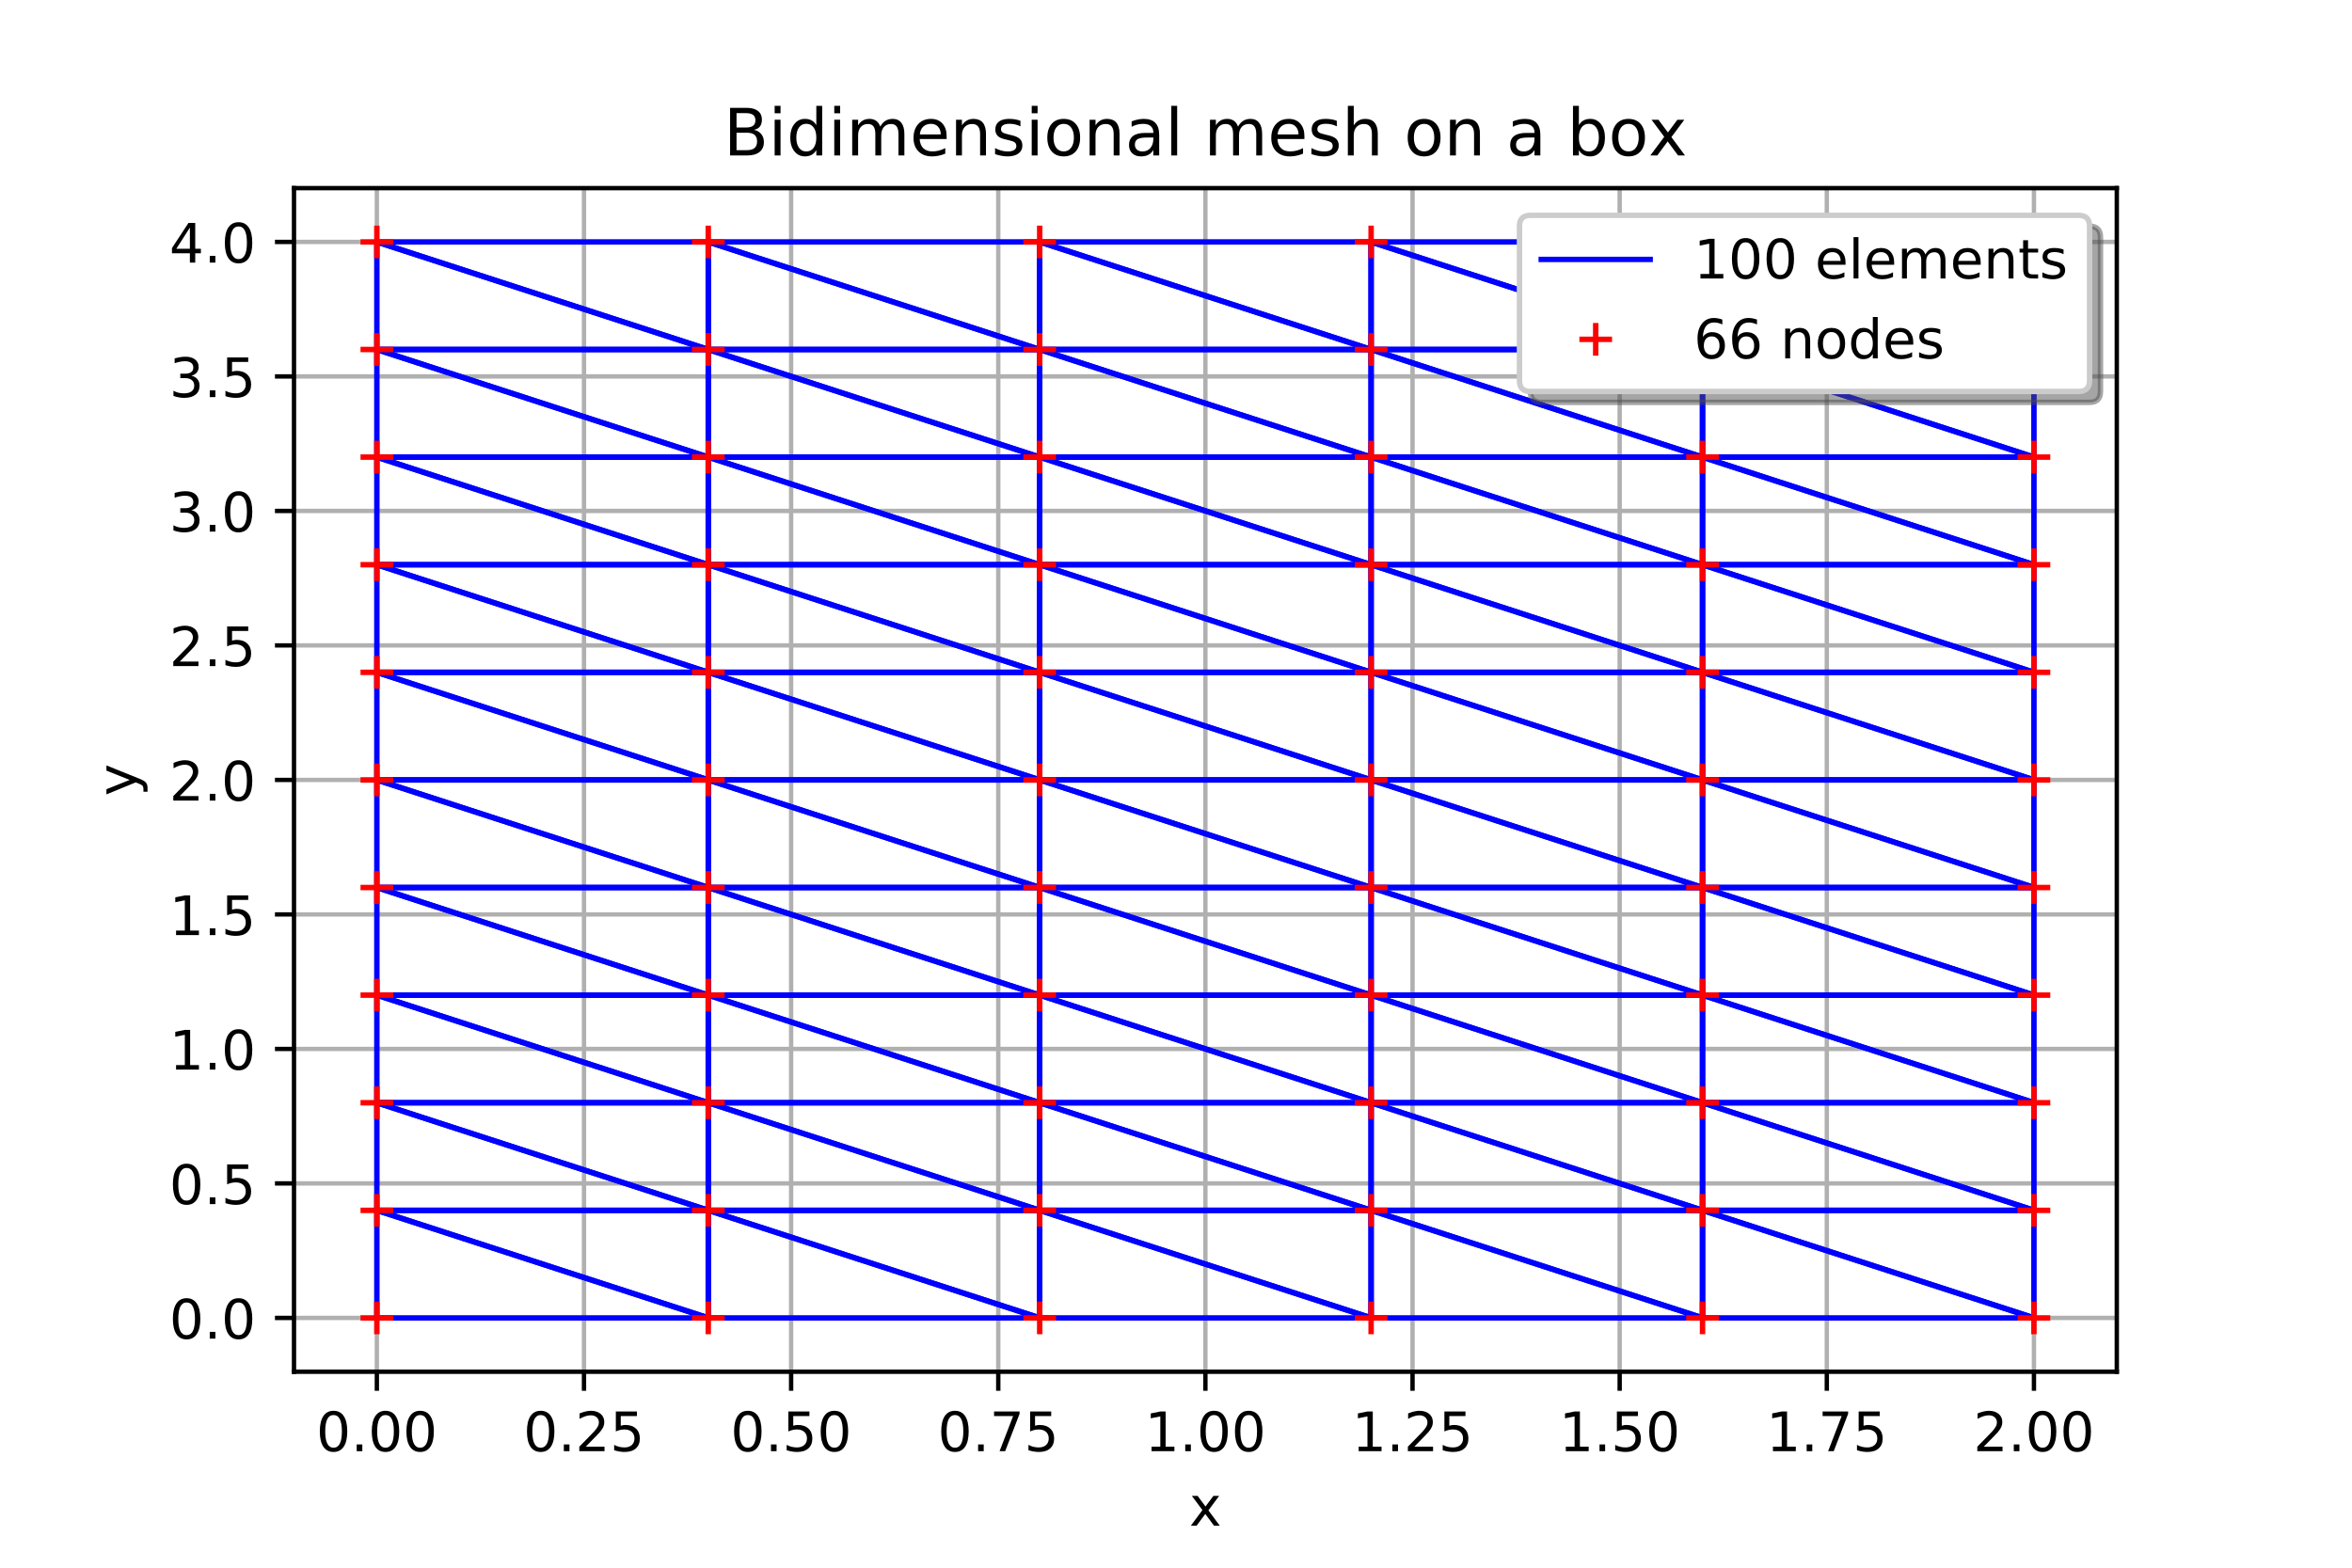 <?xml version="1.0" encoding="utf-8" standalone="no"?>
<!DOCTYPE svg PUBLIC "-//W3C//DTD SVG 1.1//EN"
  "http://www.w3.org/Graphics/SVG/1.1/DTD/svg11.dtd">
<!-- Created with matplotlib (http://matplotlib.org/) -->
<svg height="288pt" version="1.1" viewBox="0 0 432 288" width="432pt" xmlns="http://www.w3.org/2000/svg" xmlns:xlink="http://www.w3.org/1999/xlink">
 <defs>
  <style type="text/css">
*{stroke-linecap:butt;stroke-linejoin:round;}
  </style>
 </defs>
 <g id="figure_1">
  <g id="patch_1">
   <path d="M 0 288 
L 432 288 
L 432 0 
L 0 0 
z
" style="fill:#ffffff;"/>
  </g>
  <g id="axes_1">
   <g id="patch_2">
    <path d="M 54 252 
L 388.8 252 
L 388.8 34.56 
L 54 34.56 
z
" style="fill:#ffffff;"/>
   </g>
   <g id="matplotlib.axis_1">
    <g id="xtick_1">
     <g id="line2d_1">
      <path clip-path="url(#pec61d5cfac)" d="M 69.218 252 
L 69.218 34.56 
" style="fill:none;stroke:#b0b0b0;stroke-linecap:square;stroke-width:0.8;"/>
     </g>
     <g id="line2d_2">
      <defs>
       <path d="M 0 0 
L 0 3.5 
" id="m3d1bb760c1" style="stroke:#000000;stroke-width:0.8;"/>
      </defs>
      <g>
       <use style="stroke:#000000;stroke-width:0.8;" x="69.218" xlink:href="#m3d1bb760c1" y="252"/>
      </g>
     </g>
     <g id="text_1">
      <!-- 0.00 -->
      <defs>
       <path d="M 31.781 66.406 
Q 24.172 66.406 20.328 58.906 
Q 16.5 51.422 16.5 36.375 
Q 16.5 21.391 20.328 13.891 
Q 24.172 6.391 31.781 6.391 
Q 39.453 6.391 43.281 13.891 
Q 47.125 21.391 47.125 36.375 
Q 47.125 51.422 43.281 58.906 
Q 39.453 66.406 31.781 66.406 
z
M 31.781 74.219 
Q 44.047 74.219 50.516 64.516 
Q 56.984 54.828 56.984 36.375 
Q 56.984 17.969 50.516 8.266 
Q 44.047 -1.422 31.781 -1.422 
Q 19.531 -1.422 13.062 8.266 
Q 6.594 17.969 6.594 36.375 
Q 6.594 54.828 13.062 64.516 
Q 19.531 74.219 31.781 74.219 
z
" id="DejaVuSans-30"/>
       <path d="M 10.688 12.406 
L 21 12.406 
L 21 0 
L 10.688 0 
z
" id="DejaVuSans-2e"/>
      </defs>
      <g transform="translate(58.085 266.598)scale(0.1 -0.1)">
       <use xlink:href="#DejaVuSans-30"/>
       <use x="63.623" xlink:href="#DejaVuSans-2e"/>
       <use x="95.41" xlink:href="#DejaVuSans-30"/>
       <use x="159.033" xlink:href="#DejaVuSans-30"/>
      </g>
     </g>
    </g>
    <g id="xtick_2">
     <g id="line2d_3">
      <path clip-path="url(#pec61d5cfac)" d="M 107.264 252 
L 107.264 34.56 
" style="fill:none;stroke:#b0b0b0;stroke-linecap:square;stroke-width:0.8;"/>
     </g>
     <g id="line2d_4">
      <g>
       <use style="stroke:#000000;stroke-width:0.8;" x="107.264" xlink:href="#m3d1bb760c1" y="252"/>
      </g>
     </g>
     <g id="text_2">
      <!-- 0.25 -->
      <defs>
       <path d="M 19.188 8.297 
L 53.609 8.297 
L 53.609 0 
L 7.328 0 
L 7.328 8.297 
Q 12.938 14.109 22.625 23.891 
Q 32.328 33.688 34.812 36.531 
Q 39.547 41.844 41.422 45.531 
Q 43.312 49.219 43.312 52.781 
Q 43.312 58.594 39.234 62.25 
Q 35.156 65.922 28.609 65.922 
Q 23.969 65.922 18.812 64.312 
Q 13.672 62.703 7.812 59.422 
L 7.812 69.391 
Q 13.766 71.781 18.938 73 
Q 24.125 74.219 28.422 74.219 
Q 39.75 74.219 46.484 68.547 
Q 53.219 62.891 53.219 53.422 
Q 53.219 48.922 51.531 44.891 
Q 49.859 40.875 45.406 35.406 
Q 44.188 33.984 37.641 27.219 
Q 31.109 20.453 19.188 8.297 
z
" id="DejaVuSans-32"/>
       <path d="M 10.797 72.906 
L 49.516 72.906 
L 49.516 64.594 
L 19.828 64.594 
L 19.828 46.734 
Q 21.969 47.469 24.109 47.828 
Q 26.266 48.188 28.422 48.188 
Q 40.625 48.188 47.75 41.5 
Q 54.891 34.812 54.891 23.391 
Q 54.891 11.625 47.562 5.094 
Q 40.234 -1.422 26.906 -1.422 
Q 22.312 -1.422 17.547 -0.641 
Q 12.797 0.141 7.719 1.703 
L 7.719 11.625 
Q 12.109 9.234 16.797 8.062 
Q 21.484 6.891 26.703 6.891 
Q 35.156 6.891 40.078 11.328 
Q 45.016 15.766 45.016 23.391 
Q 45.016 31 40.078 35.438 
Q 35.156 39.891 26.703 39.891 
Q 22.75 39.891 18.812 39.016 
Q 14.891 38.141 10.797 36.281 
z
" id="DejaVuSans-35"/>
      </defs>
      <g transform="translate(96.131 266.598)scale(0.1 -0.1)">
       <use xlink:href="#DejaVuSans-30"/>
       <use x="63.623" xlink:href="#DejaVuSans-2e"/>
       <use x="95.41" xlink:href="#DejaVuSans-32"/>
       <use x="159.033" xlink:href="#DejaVuSans-35"/>
      </g>
     </g>
    </g>
    <g id="xtick_3">
     <g id="line2d_5">
      <path clip-path="url(#pec61d5cfac)" d="M 145.309 252 
L 145.309 34.56 
" style="fill:none;stroke:#b0b0b0;stroke-linecap:square;stroke-width:0.8;"/>
     </g>
     <g id="line2d_6">
      <g>
       <use style="stroke:#000000;stroke-width:0.8;" x="145.309" xlink:href="#m3d1bb760c1" y="252"/>
      </g>
     </g>
     <g id="text_3">
      <!-- 0.50 -->
      <g transform="translate(134.176 266.598)scale(0.1 -0.1)">
       <use xlink:href="#DejaVuSans-30"/>
       <use x="63.623" xlink:href="#DejaVuSans-2e"/>
       <use x="95.41" xlink:href="#DejaVuSans-35"/>
       <use x="159.033" xlink:href="#DejaVuSans-30"/>
      </g>
     </g>
    </g>
    <g id="xtick_4">
     <g id="line2d_7">
      <path clip-path="url(#pec61d5cfac)" d="M 183.355 252 
L 183.355 34.56 
" style="fill:none;stroke:#b0b0b0;stroke-linecap:square;stroke-width:0.8;"/>
     </g>
     <g id="line2d_8">
      <g>
       <use style="stroke:#000000;stroke-width:0.8;" x="183.355" xlink:href="#m3d1bb760c1" y="252"/>
      </g>
     </g>
     <g id="text_4">
      <!-- 0.75 -->
      <defs>
       <path d="M 8.203 72.906 
L 55.078 72.906 
L 55.078 68.703 
L 28.609 0 
L 18.312 0 
L 43.219 64.594 
L 8.203 64.594 
z
" id="DejaVuSans-37"/>
      </defs>
      <g transform="translate(172.222 266.598)scale(0.1 -0.1)">
       <use xlink:href="#DejaVuSans-30"/>
       <use x="63.623" xlink:href="#DejaVuSans-2e"/>
       <use x="95.41" xlink:href="#DejaVuSans-37"/>
       <use x="159.033" xlink:href="#DejaVuSans-35"/>
      </g>
     </g>
    </g>
    <g id="xtick_5">
     <g id="line2d_9">
      <path clip-path="url(#pec61d5cfac)" d="M 221.4 252 
L 221.4 34.56 
" style="fill:none;stroke:#b0b0b0;stroke-linecap:square;stroke-width:0.8;"/>
     </g>
     <g id="line2d_10">
      <g>
       <use style="stroke:#000000;stroke-width:0.8;" x="221.4" xlink:href="#m3d1bb760c1" y="252"/>
      </g>
     </g>
     <g id="text_5">
      <!-- 1.00 -->
      <defs>
       <path d="M 12.406 8.297 
L 28.516 8.297 
L 28.516 63.922 
L 10.984 60.406 
L 10.984 69.391 
L 28.422 72.906 
L 38.281 72.906 
L 38.281 8.297 
L 54.391 8.297 
L 54.391 0 
L 12.406 0 
z
" id="DejaVuSans-31"/>
      </defs>
      <g transform="translate(210.267 266.598)scale(0.1 -0.1)">
       <use xlink:href="#DejaVuSans-31"/>
       <use x="63.623" xlink:href="#DejaVuSans-2e"/>
       <use x="95.41" xlink:href="#DejaVuSans-30"/>
       <use x="159.033" xlink:href="#DejaVuSans-30"/>
      </g>
     </g>
    </g>
    <g id="xtick_6">
     <g id="line2d_11">
      <path clip-path="url(#pec61d5cfac)" d="M 259.445 252 
L 259.445 34.56 
" style="fill:none;stroke:#b0b0b0;stroke-linecap:square;stroke-width:0.8;"/>
     </g>
     <g id="line2d_12">
      <g>
       <use style="stroke:#000000;stroke-width:0.8;" x="259.445" xlink:href="#m3d1bb760c1" y="252"/>
      </g>
     </g>
     <g id="text_6">
      <!-- 1.25 -->
      <g transform="translate(248.313 266.598)scale(0.1 -0.1)">
       <use xlink:href="#DejaVuSans-31"/>
       <use x="63.623" xlink:href="#DejaVuSans-2e"/>
       <use x="95.41" xlink:href="#DejaVuSans-32"/>
       <use x="159.033" xlink:href="#DejaVuSans-35"/>
      </g>
     </g>
    </g>
    <g id="xtick_7">
     <g id="line2d_13">
      <path clip-path="url(#pec61d5cfac)" d="M 297.491 252 
L 297.491 34.56 
" style="fill:none;stroke:#b0b0b0;stroke-linecap:square;stroke-width:0.8;"/>
     </g>
     <g id="line2d_14">
      <g>
       <use style="stroke:#000000;stroke-width:0.8;" x="297.491" xlink:href="#m3d1bb760c1" y="252"/>
      </g>
     </g>
     <g id="text_7">
      <!-- 1.50 -->
      <g transform="translate(286.358 266.598)scale(0.1 -0.1)">
       <use xlink:href="#DejaVuSans-31"/>
       <use x="63.623" xlink:href="#DejaVuSans-2e"/>
       <use x="95.41" xlink:href="#DejaVuSans-35"/>
       <use x="159.033" xlink:href="#DejaVuSans-30"/>
      </g>
     </g>
    </g>
    <g id="xtick_8">
     <g id="line2d_15">
      <path clip-path="url(#pec61d5cfac)" d="M 335.536 252 
L 335.536 34.56 
" style="fill:none;stroke:#b0b0b0;stroke-linecap:square;stroke-width:0.8;"/>
     </g>
     <g id="line2d_16">
      <g>
       <use style="stroke:#000000;stroke-width:0.8;" x="335.536" xlink:href="#m3d1bb760c1" y="252"/>
      </g>
     </g>
     <g id="text_8">
      <!-- 1.75 -->
      <g transform="translate(324.404 266.598)scale(0.1 -0.1)">
       <use xlink:href="#DejaVuSans-31"/>
       <use x="63.623" xlink:href="#DejaVuSans-2e"/>
       <use x="95.41" xlink:href="#DejaVuSans-37"/>
       <use x="159.033" xlink:href="#DejaVuSans-35"/>
      </g>
     </g>
    </g>
    <g id="xtick_9">
     <g id="line2d_17">
      <path clip-path="url(#pec61d5cfac)" d="M 373.582 252 
L 373.582 34.56 
" style="fill:none;stroke:#b0b0b0;stroke-linecap:square;stroke-width:0.8;"/>
     </g>
     <g id="line2d_18">
      <g>
       <use style="stroke:#000000;stroke-width:0.8;" x="373.582" xlink:href="#m3d1bb760c1" y="252"/>
      </g>
     </g>
     <g id="text_9">
      <!-- 2.00 -->
      <g transform="translate(362.449 266.598)scale(0.1 -0.1)">
       <use xlink:href="#DejaVuSans-32"/>
       <use x="63.623" xlink:href="#DejaVuSans-2e"/>
       <use x="95.41" xlink:href="#DejaVuSans-30"/>
       <use x="159.033" xlink:href="#DejaVuSans-30"/>
      </g>
     </g>
    </g>
    <g id="text_10">
     <!-- x -->
     <defs>
      <path d="M 54.891 54.688 
L 35.109 28.078 
L 55.906 0 
L 45.312 0 
L 29.391 21.484 
L 13.484 0 
L 2.875 0 
L 24.125 28.609 
L 4.688 54.688 
L 15.281 54.688 
L 29.781 35.203 
L 44.281 54.688 
z
" id="DejaVuSans-78"/>
     </defs>
     <g transform="translate(218.441 280.277)scale(0.1 -0.1)">
      <use xlink:href="#DejaVuSans-78"/>
     </g>
    </g>
   </g>
   <g id="matplotlib.axis_2">
    <g id="ytick_1">
     <g id="line2d_19">
      <path clip-path="url(#pec61d5cfac)" d="M 54 242.116 
L 388.8 242.116 
" style="fill:none;stroke:#b0b0b0;stroke-linecap:square;stroke-width:0.8;"/>
     </g>
     <g id="line2d_20">
      <defs>
       <path d="M 0 0 
L -3.5 0 
" id="m1f8c3e3f63" style="stroke:#000000;stroke-width:0.8;"/>
      </defs>
      <g>
       <use style="stroke:#000000;stroke-width:0.8;" x="54" xlink:href="#m1f8c3e3f63" y="242.116"/>
      </g>
     </g>
     <g id="text_11">
      <!-- 0.0 -->
      <g transform="translate(31.097 245.916)scale(0.1 -0.1)">
       <use xlink:href="#DejaVuSans-30"/>
       <use x="63.623" xlink:href="#DejaVuSans-2e"/>
       <use x="95.41" xlink:href="#DejaVuSans-30"/>
      </g>
     </g>
    </g>
    <g id="ytick_2">
     <g id="line2d_21">
      <path clip-path="url(#pec61d5cfac)" d="M 54 217.407 
L 388.8 217.407 
" style="fill:none;stroke:#b0b0b0;stroke-linecap:square;stroke-width:0.8;"/>
     </g>
     <g id="line2d_22">
      <g>
       <use style="stroke:#000000;stroke-width:0.8;" x="54" xlink:href="#m1f8c3e3f63" y="217.407"/>
      </g>
     </g>
     <g id="text_12">
      <!-- 0.5 -->
      <g transform="translate(31.097 221.206)scale(0.1 -0.1)">
       <use xlink:href="#DejaVuSans-30"/>
       <use x="63.623" xlink:href="#DejaVuSans-2e"/>
       <use x="95.41" xlink:href="#DejaVuSans-35"/>
      </g>
     </g>
    </g>
    <g id="ytick_3">
     <g id="line2d_23">
      <path clip-path="url(#pec61d5cfac)" d="M 54 192.698 
L 388.8 192.698 
" style="fill:none;stroke:#b0b0b0;stroke-linecap:square;stroke-width:0.8;"/>
     </g>
     <g id="line2d_24">
      <g>
       <use style="stroke:#000000;stroke-width:0.8;" x="54" xlink:href="#m1f8c3e3f63" y="192.698"/>
      </g>
     </g>
     <g id="text_13">
      <!-- 1.0 -->
      <g transform="translate(31.097 196.497)scale(0.1 -0.1)">
       <use xlink:href="#DejaVuSans-31"/>
       <use x="63.623" xlink:href="#DejaVuSans-2e"/>
       <use x="95.41" xlink:href="#DejaVuSans-30"/>
      </g>
     </g>
    </g>
    <g id="ytick_4">
     <g id="line2d_25">
      <path clip-path="url(#pec61d5cfac)" d="M 54 167.989 
L 388.8 167.989 
" style="fill:none;stroke:#b0b0b0;stroke-linecap:square;stroke-width:0.8;"/>
     </g>
     <g id="line2d_26">
      <g>
       <use style="stroke:#000000;stroke-width:0.8;" x="54" xlink:href="#m1f8c3e3f63" y="167.989"/>
      </g>
     </g>
     <g id="text_14">
      <!-- 1.5 -->
      <g transform="translate(31.097 171.788)scale(0.1 -0.1)">
       <use xlink:href="#DejaVuSans-31"/>
       <use x="63.623" xlink:href="#DejaVuSans-2e"/>
       <use x="95.41" xlink:href="#DejaVuSans-35"/>
      </g>
     </g>
    </g>
    <g id="ytick_5">
     <g id="line2d_27">
      <path clip-path="url(#pec61d5cfac)" d="M 54 143.28 
L 388.8 143.28 
" style="fill:none;stroke:#b0b0b0;stroke-linecap:square;stroke-width:0.8;"/>
     </g>
     <g id="line2d_28">
      <g>
       <use style="stroke:#000000;stroke-width:0.8;" x="54" xlink:href="#m1f8c3e3f63" y="143.28"/>
      </g>
     </g>
     <g id="text_15">
      <!-- 2.0 -->
      <g transform="translate(31.097 147.079)scale(0.1 -0.1)">
       <use xlink:href="#DejaVuSans-32"/>
       <use x="63.623" xlink:href="#DejaVuSans-2e"/>
       <use x="95.41" xlink:href="#DejaVuSans-30"/>
      </g>
     </g>
    </g>
    <g id="ytick_6">
     <g id="line2d_29">
      <path clip-path="url(#pec61d5cfac)" d="M 54 118.571 
L 388.8 118.571 
" style="fill:none;stroke:#b0b0b0;stroke-linecap:square;stroke-width:0.8;"/>
     </g>
     <g id="line2d_30">
      <g>
       <use style="stroke:#000000;stroke-width:0.8;" x="54" xlink:href="#m1f8c3e3f63" y="118.571"/>
      </g>
     </g>
     <g id="text_16">
      <!-- 2.5 -->
      <g transform="translate(31.097 122.37)scale(0.1 -0.1)">
       <use xlink:href="#DejaVuSans-32"/>
       <use x="63.623" xlink:href="#DejaVuSans-2e"/>
       <use x="95.41" xlink:href="#DejaVuSans-35"/>
      </g>
     </g>
    </g>
    <g id="ytick_7">
     <g id="line2d_31">
      <path clip-path="url(#pec61d5cfac)" d="M 54 93.862 
L 388.8 93.862 
" style="fill:none;stroke:#b0b0b0;stroke-linecap:square;stroke-width:0.8;"/>
     </g>
     <g id="line2d_32">
      <g>
       <use style="stroke:#000000;stroke-width:0.8;" x="54" xlink:href="#m1f8c3e3f63" y="93.862"/>
      </g>
     </g>
     <g id="text_17">
      <!-- 3.0 -->
      <defs>
       <path d="M 40.578 39.312 
Q 47.656 37.797 51.625 33 
Q 55.609 28.219 55.609 21.188 
Q 55.609 10.406 48.188 4.484 
Q 40.766 -1.422 27.094 -1.422 
Q 22.516 -1.422 17.656 -0.516 
Q 12.797 0.391 7.625 2.203 
L 7.625 11.719 
Q 11.719 9.328 16.594 8.109 
Q 21.484 6.891 26.812 6.891 
Q 36.078 6.891 40.938 10.547 
Q 45.797 14.203 45.797 21.188 
Q 45.797 27.641 41.281 31.266 
Q 36.766 34.906 28.719 34.906 
L 20.219 34.906 
L 20.219 43.016 
L 29.109 43.016 
Q 36.375 43.016 40.234 45.922 
Q 44.094 48.828 44.094 54.297 
Q 44.094 59.906 40.109 62.906 
Q 36.141 65.922 28.719 65.922 
Q 24.656 65.922 20.016 65.031 
Q 15.375 64.156 9.812 62.312 
L 9.812 71.094 
Q 15.438 72.656 20.344 73.438 
Q 25.25 74.219 29.594 74.219 
Q 40.828 74.219 47.359 69.109 
Q 53.906 64.016 53.906 55.328 
Q 53.906 49.266 50.438 45.094 
Q 46.969 40.922 40.578 39.312 
z
" id="DejaVuSans-33"/>
      </defs>
      <g transform="translate(31.097 97.661)scale(0.1 -0.1)">
       <use xlink:href="#DejaVuSans-33"/>
       <use x="63.623" xlink:href="#DejaVuSans-2e"/>
       <use x="95.41" xlink:href="#DejaVuSans-30"/>
      </g>
     </g>
    </g>
    <g id="ytick_8">
     <g id="line2d_33">
      <path clip-path="url(#pec61d5cfac)" d="M 54 69.153 
L 388.8 69.153 
" style="fill:none;stroke:#b0b0b0;stroke-linecap:square;stroke-width:0.8;"/>
     </g>
     <g id="line2d_34">
      <g>
       <use style="stroke:#000000;stroke-width:0.8;" x="54" xlink:href="#m1f8c3e3f63" y="69.153"/>
      </g>
     </g>
     <g id="text_18">
      <!-- 3.5 -->
      <g transform="translate(31.097 72.952)scale(0.1 -0.1)">
       <use xlink:href="#DejaVuSans-33"/>
       <use x="63.623" xlink:href="#DejaVuSans-2e"/>
       <use x="95.41" xlink:href="#DejaVuSans-35"/>
      </g>
     </g>
    </g>
    <g id="ytick_9">
     <g id="line2d_35">
      <path clip-path="url(#pec61d5cfac)" d="M 54 44.444 
L 388.8 44.444 
" style="fill:none;stroke:#b0b0b0;stroke-linecap:square;stroke-width:0.8;"/>
     </g>
     <g id="line2d_36">
      <g>
       <use style="stroke:#000000;stroke-width:0.8;" x="54" xlink:href="#m1f8c3e3f63" y="44.444"/>
      </g>
     </g>
     <g id="text_19">
      <!-- 4.0 -->
      <defs>
       <path d="M 37.797 64.312 
L 12.891 25.391 
L 37.797 25.391 
z
M 35.203 72.906 
L 47.609 72.906 
L 47.609 25.391 
L 58.016 25.391 
L 58.016 17.188 
L 47.609 17.188 
L 47.609 0 
L 37.797 0 
L 37.797 17.188 
L 4.891 17.188 
L 4.891 26.703 
z
" id="DejaVuSans-34"/>
      </defs>
      <g transform="translate(31.097 48.243)scale(0.1 -0.1)">
       <use xlink:href="#DejaVuSans-34"/>
       <use x="63.623" xlink:href="#DejaVuSans-2e"/>
       <use x="95.41" xlink:href="#DejaVuSans-30"/>
      </g>
     </g>
    </g>
    <g id="text_20">
     <!-- y -->
     <defs>
      <path d="M 32.172 -5.078 
Q 28.375 -14.844 24.75 -17.812 
Q 21.141 -20.797 15.094 -20.797 
L 7.906 -20.797 
L 7.906 -13.281 
L 13.188 -13.281 
Q 16.891 -13.281 18.938 -11.516 
Q 21 -9.766 23.484 -3.219 
L 25.094 0.875 
L 2.984 54.688 
L 12.5 54.688 
L 29.594 11.922 
L 46.688 54.688 
L 56.203 54.688 
z
" id="DejaVuSans-79"/>
     </defs>
     <g transform="translate(25.017 146.239)rotate(-90)scale(0.1 -0.1)">
      <use xlink:href="#DejaVuSans-79"/>
     </g>
    </g>
   </g>
   <g id="line2d_37">
    <path clip-path="url(#pec61d5cfac)" d="M 69.218 242.116 
L 130.091 242.116 
L 69.218 222.349 
L 69.218 242.116 
" style="fill:none;stroke:#0000ff;stroke-linecap:square;"/>
   </g>
   <g id="line2d_38">
    <path clip-path="url(#pec61d5cfac)" d="M 130.091 242.116 
L 130.091 222.349 
L 69.218 222.349 
L 130.091 242.116 
" style="fill:none;stroke:#0000ff;stroke-linecap:square;"/>
   </g>
   <g id="line2d_39">
    <path clip-path="url(#pec61d5cfac)" d="M 130.091 242.116 
L 190.964 242.116 
L 130.091 222.349 
L 130.091 242.116 
" style="fill:none;stroke:#0000ff;stroke-linecap:square;"/>
   </g>
   <g id="line2d_40">
    <path clip-path="url(#pec61d5cfac)" d="M 190.964 242.116 
L 190.964 222.349 
L 130.091 222.349 
L 190.964 242.116 
" style="fill:none;stroke:#0000ff;stroke-linecap:square;"/>
   </g>
   <g id="line2d_41">
    <path clip-path="url(#pec61d5cfac)" d="M 190.964 242.116 
L 251.836 242.116 
L 190.964 222.349 
L 190.964 242.116 
" style="fill:none;stroke:#0000ff;stroke-linecap:square;"/>
   </g>
   <g id="line2d_42">
    <path clip-path="url(#pec61d5cfac)" d="M 251.836 242.116 
L 251.836 222.349 
L 190.964 222.349 
L 251.836 242.116 
" style="fill:none;stroke:#0000ff;stroke-linecap:square;"/>
   </g>
   <g id="line2d_43">
    <path clip-path="url(#pec61d5cfac)" d="M 251.836 242.116 
L 312.709 242.116 
L 251.836 222.349 
L 251.836 242.116 
" style="fill:none;stroke:#0000ff;stroke-linecap:square;"/>
   </g>
   <g id="line2d_44">
    <path clip-path="url(#pec61d5cfac)" d="M 312.709 242.116 
L 312.709 222.349 
L 251.836 222.349 
L 312.709 242.116 
" style="fill:none;stroke:#0000ff;stroke-linecap:square;"/>
   </g>
   <g id="line2d_45">
    <path clip-path="url(#pec61d5cfac)" d="M 312.709 242.116 
L 373.582 242.116 
L 312.709 222.349 
L 312.709 242.116 
" style="fill:none;stroke:#0000ff;stroke-linecap:square;"/>
   </g>
   <g id="line2d_46">
    <path clip-path="url(#pec61d5cfac)" d="M 373.582 242.116 
L 373.582 222.349 
L 312.709 222.349 
L 373.582 242.116 
" style="fill:none;stroke:#0000ff;stroke-linecap:square;"/>
   </g>
   <g id="line2d_47">
    <path clip-path="url(#pec61d5cfac)" d="M 69.218 222.349 
L 130.091 222.349 
L 69.218 202.582 
L 69.218 222.349 
" style="fill:none;stroke:#0000ff;stroke-linecap:square;"/>
   </g>
   <g id="line2d_48">
    <path clip-path="url(#pec61d5cfac)" d="M 130.091 222.349 
L 130.091 202.582 
L 69.218 202.582 
L 130.091 222.349 
" style="fill:none;stroke:#0000ff;stroke-linecap:square;"/>
   </g>
   <g id="line2d_49">
    <path clip-path="url(#pec61d5cfac)" d="M 130.091 222.349 
L 190.964 222.349 
L 130.091 202.582 
L 130.091 222.349 
" style="fill:none;stroke:#0000ff;stroke-linecap:square;"/>
   </g>
   <g id="line2d_50">
    <path clip-path="url(#pec61d5cfac)" d="M 190.964 222.349 
L 190.964 202.582 
L 130.091 202.582 
L 190.964 222.349 
" style="fill:none;stroke:#0000ff;stroke-linecap:square;"/>
   </g>
   <g id="line2d_51">
    <path clip-path="url(#pec61d5cfac)" d="M 190.964 222.349 
L 251.836 222.349 
L 190.964 202.582 
L 190.964 222.349 
" style="fill:none;stroke:#0000ff;stroke-linecap:square;"/>
   </g>
   <g id="line2d_52">
    <path clip-path="url(#pec61d5cfac)" d="M 251.836 222.349 
L 251.836 202.582 
L 190.964 202.582 
L 251.836 222.349 
" style="fill:none;stroke:#0000ff;stroke-linecap:square;"/>
   </g>
   <g id="line2d_53">
    <path clip-path="url(#pec61d5cfac)" d="M 251.836 222.349 
L 312.709 222.349 
L 251.836 202.582 
L 251.836 222.349 
" style="fill:none;stroke:#0000ff;stroke-linecap:square;"/>
   </g>
   <g id="line2d_54">
    <path clip-path="url(#pec61d5cfac)" d="M 312.709 222.349 
L 312.709 202.582 
L 251.836 202.582 
L 312.709 222.349 
" style="fill:none;stroke:#0000ff;stroke-linecap:square;"/>
   </g>
   <g id="line2d_55">
    <path clip-path="url(#pec61d5cfac)" d="M 312.709 222.349 
L 373.582 222.349 
L 312.709 202.582 
L 312.709 222.349 
" style="fill:none;stroke:#0000ff;stroke-linecap:square;"/>
   </g>
   <g id="line2d_56">
    <path clip-path="url(#pec61d5cfac)" d="M 373.582 222.349 
L 373.582 202.582 
L 312.709 202.582 
L 373.582 222.349 
" style="fill:none;stroke:#0000ff;stroke-linecap:square;"/>
   </g>
   <g id="line2d_57">
    <path clip-path="url(#pec61d5cfac)" d="M 69.218 202.582 
L 130.091 202.582 
L 69.218 182.815 
L 69.218 202.582 
" style="fill:none;stroke:#0000ff;stroke-linecap:square;"/>
   </g>
   <g id="line2d_58">
    <path clip-path="url(#pec61d5cfac)" d="M 130.091 202.582 
L 130.091 182.815 
L 69.218 182.815 
L 130.091 202.582 
" style="fill:none;stroke:#0000ff;stroke-linecap:square;"/>
   </g>
   <g id="line2d_59">
    <path clip-path="url(#pec61d5cfac)" d="M 130.091 202.582 
L 190.964 202.582 
L 130.091 182.815 
L 130.091 202.582 
" style="fill:none;stroke:#0000ff;stroke-linecap:square;"/>
   </g>
   <g id="line2d_60">
    <path clip-path="url(#pec61d5cfac)" d="M 190.964 202.582 
L 190.964 182.815 
L 130.091 182.815 
L 190.964 202.582 
" style="fill:none;stroke:#0000ff;stroke-linecap:square;"/>
   </g>
   <g id="line2d_61">
    <path clip-path="url(#pec61d5cfac)" d="M 190.964 202.582 
L 251.836 202.582 
L 190.964 182.815 
L 190.964 202.582 
" style="fill:none;stroke:#0000ff;stroke-linecap:square;"/>
   </g>
   <g id="line2d_62">
    <path clip-path="url(#pec61d5cfac)" d="M 251.836 202.582 
L 251.836 182.815 
L 190.964 182.815 
L 251.836 202.582 
" style="fill:none;stroke:#0000ff;stroke-linecap:square;"/>
   </g>
   <g id="line2d_63">
    <path clip-path="url(#pec61d5cfac)" d="M 251.836 202.582 
L 312.709 202.582 
L 251.836 182.815 
L 251.836 202.582 
" style="fill:none;stroke:#0000ff;stroke-linecap:square;"/>
   </g>
   <g id="line2d_64">
    <path clip-path="url(#pec61d5cfac)" d="M 312.709 202.582 
L 312.709 182.815 
L 251.836 182.815 
L 312.709 202.582 
" style="fill:none;stroke:#0000ff;stroke-linecap:square;"/>
   </g>
   <g id="line2d_65">
    <path clip-path="url(#pec61d5cfac)" d="M 312.709 202.582 
L 373.582 202.582 
L 312.709 182.815 
L 312.709 202.582 
" style="fill:none;stroke:#0000ff;stroke-linecap:square;"/>
   </g>
   <g id="line2d_66">
    <path clip-path="url(#pec61d5cfac)" d="M 373.582 202.582 
L 373.582 182.815 
L 312.709 182.815 
L 373.582 202.582 
" style="fill:none;stroke:#0000ff;stroke-linecap:square;"/>
   </g>
   <g id="line2d_67">
    <path clip-path="url(#pec61d5cfac)" d="M 69.218 182.815 
L 130.091 182.815 
L 69.218 163.047 
L 69.218 182.815 
" style="fill:none;stroke:#0000ff;stroke-linecap:square;"/>
   </g>
   <g id="line2d_68">
    <path clip-path="url(#pec61d5cfac)" d="M 130.091 182.815 
L 130.091 163.047 
L 69.218 163.047 
L 130.091 182.815 
" style="fill:none;stroke:#0000ff;stroke-linecap:square;"/>
   </g>
   <g id="line2d_69">
    <path clip-path="url(#pec61d5cfac)" d="M 130.091 182.815 
L 190.964 182.815 
L 130.091 163.047 
L 130.091 182.815 
" style="fill:none;stroke:#0000ff;stroke-linecap:square;"/>
   </g>
   <g id="line2d_70">
    <path clip-path="url(#pec61d5cfac)" d="M 190.964 182.815 
L 190.964 163.047 
L 130.091 163.047 
L 190.964 182.815 
" style="fill:none;stroke:#0000ff;stroke-linecap:square;"/>
   </g>
   <g id="line2d_71">
    <path clip-path="url(#pec61d5cfac)" d="M 190.964 182.815 
L 251.836 182.815 
L 190.964 163.047 
L 190.964 182.815 
" style="fill:none;stroke:#0000ff;stroke-linecap:square;"/>
   </g>
   <g id="line2d_72">
    <path clip-path="url(#pec61d5cfac)" d="M 251.836 182.815 
L 251.836 163.047 
L 190.964 163.047 
L 251.836 182.815 
" style="fill:none;stroke:#0000ff;stroke-linecap:square;"/>
   </g>
   <g id="line2d_73">
    <path clip-path="url(#pec61d5cfac)" d="M 251.836 182.815 
L 312.709 182.815 
L 251.836 163.047 
L 251.836 182.815 
" style="fill:none;stroke:#0000ff;stroke-linecap:square;"/>
   </g>
   <g id="line2d_74">
    <path clip-path="url(#pec61d5cfac)" d="M 312.709 182.815 
L 312.709 163.047 
L 251.836 163.047 
L 312.709 182.815 
" style="fill:none;stroke:#0000ff;stroke-linecap:square;"/>
   </g>
   <g id="line2d_75">
    <path clip-path="url(#pec61d5cfac)" d="M 312.709 182.815 
L 373.582 182.815 
L 312.709 163.047 
L 312.709 182.815 
" style="fill:none;stroke:#0000ff;stroke-linecap:square;"/>
   </g>
   <g id="line2d_76">
    <path clip-path="url(#pec61d5cfac)" d="M 373.582 182.815 
L 373.582 163.047 
L 312.709 163.047 
L 373.582 182.815 
" style="fill:none;stroke:#0000ff;stroke-linecap:square;"/>
   </g>
   <g id="line2d_77">
    <path clip-path="url(#pec61d5cfac)" d="M 69.218 163.047 
L 130.091 163.047 
L 69.218 143.28 
L 69.218 163.047 
" style="fill:none;stroke:#0000ff;stroke-linecap:square;"/>
   </g>
   <g id="line2d_78">
    <path clip-path="url(#pec61d5cfac)" d="M 130.091 163.047 
L 130.091 143.28 
L 69.218 143.28 
L 130.091 163.047 
" style="fill:none;stroke:#0000ff;stroke-linecap:square;"/>
   </g>
   <g id="line2d_79">
    <path clip-path="url(#pec61d5cfac)" d="M 130.091 163.047 
L 190.964 163.047 
L 130.091 143.28 
L 130.091 163.047 
" style="fill:none;stroke:#0000ff;stroke-linecap:square;"/>
   </g>
   <g id="line2d_80">
    <path clip-path="url(#pec61d5cfac)" d="M 190.964 163.047 
L 190.964 143.28 
L 130.091 143.28 
L 190.964 163.047 
" style="fill:none;stroke:#0000ff;stroke-linecap:square;"/>
   </g>
   <g id="line2d_81">
    <path clip-path="url(#pec61d5cfac)" d="M 190.964 163.047 
L 251.836 163.047 
L 190.964 143.28 
L 190.964 163.047 
" style="fill:none;stroke:#0000ff;stroke-linecap:square;"/>
   </g>
   <g id="line2d_82">
    <path clip-path="url(#pec61d5cfac)" d="M 251.836 163.047 
L 251.836 143.28 
L 190.964 143.28 
L 251.836 163.047 
" style="fill:none;stroke:#0000ff;stroke-linecap:square;"/>
   </g>
   <g id="line2d_83">
    <path clip-path="url(#pec61d5cfac)" d="M 251.836 163.047 
L 312.709 163.047 
L 251.836 143.28 
L 251.836 163.047 
" style="fill:none;stroke:#0000ff;stroke-linecap:square;"/>
   </g>
   <g id="line2d_84">
    <path clip-path="url(#pec61d5cfac)" d="M 312.709 163.047 
L 312.709 143.28 
L 251.836 143.28 
L 312.709 163.047 
" style="fill:none;stroke:#0000ff;stroke-linecap:square;"/>
   </g>
   <g id="line2d_85">
    <path clip-path="url(#pec61d5cfac)" d="M 312.709 163.047 
L 373.582 163.047 
L 312.709 143.28 
L 312.709 163.047 
" style="fill:none;stroke:#0000ff;stroke-linecap:square;"/>
   </g>
   <g id="line2d_86">
    <path clip-path="url(#pec61d5cfac)" d="M 373.582 163.047 
L 373.582 143.28 
L 312.709 143.28 
L 373.582 163.047 
" style="fill:none;stroke:#0000ff;stroke-linecap:square;"/>
   </g>
   <g id="line2d_87">
    <path clip-path="url(#pec61d5cfac)" d="M 69.218 143.28 
L 130.091 143.28 
L 69.218 123.513 
L 69.218 143.28 
" style="fill:none;stroke:#0000ff;stroke-linecap:square;"/>
   </g>
   <g id="line2d_88">
    <path clip-path="url(#pec61d5cfac)" d="M 130.091 143.28 
L 130.091 123.513 
L 69.218 123.513 
L 130.091 143.28 
" style="fill:none;stroke:#0000ff;stroke-linecap:square;"/>
   </g>
   <g id="line2d_89">
    <path clip-path="url(#pec61d5cfac)" d="M 130.091 143.28 
L 190.964 143.28 
L 130.091 123.513 
L 130.091 143.28 
" style="fill:none;stroke:#0000ff;stroke-linecap:square;"/>
   </g>
   <g id="line2d_90">
    <path clip-path="url(#pec61d5cfac)" d="M 190.964 143.28 
L 190.964 123.513 
L 130.091 123.513 
L 190.964 143.28 
" style="fill:none;stroke:#0000ff;stroke-linecap:square;"/>
   </g>
   <g id="line2d_91">
    <path clip-path="url(#pec61d5cfac)" d="M 190.964 143.28 
L 251.836 143.28 
L 190.964 123.513 
L 190.964 143.28 
" style="fill:none;stroke:#0000ff;stroke-linecap:square;"/>
   </g>
   <g id="line2d_92">
    <path clip-path="url(#pec61d5cfac)" d="M 251.836 143.28 
L 251.836 123.513 
L 190.964 123.513 
L 251.836 143.28 
" style="fill:none;stroke:#0000ff;stroke-linecap:square;"/>
   </g>
   <g id="line2d_93">
    <path clip-path="url(#pec61d5cfac)" d="M 251.836 143.28 
L 312.709 143.28 
L 251.836 123.513 
L 251.836 143.28 
" style="fill:none;stroke:#0000ff;stroke-linecap:square;"/>
   </g>
   <g id="line2d_94">
    <path clip-path="url(#pec61d5cfac)" d="M 312.709 143.28 
L 312.709 123.513 
L 251.836 123.513 
L 312.709 143.28 
" style="fill:none;stroke:#0000ff;stroke-linecap:square;"/>
   </g>
   <g id="line2d_95">
    <path clip-path="url(#pec61d5cfac)" d="M 312.709 143.28 
L 373.582 143.28 
L 312.709 123.513 
L 312.709 143.28 
" style="fill:none;stroke:#0000ff;stroke-linecap:square;"/>
   </g>
   <g id="line2d_96">
    <path clip-path="url(#pec61d5cfac)" d="M 373.582 143.28 
L 373.582 123.513 
L 312.709 123.513 
L 373.582 143.28 
" style="fill:none;stroke:#0000ff;stroke-linecap:square;"/>
   </g>
   <g id="line2d_97">
    <path clip-path="url(#pec61d5cfac)" d="M 69.218 123.513 
L 130.091 123.513 
L 69.218 103.745 
L 69.218 123.513 
" style="fill:none;stroke:#0000ff;stroke-linecap:square;"/>
   </g>
   <g id="line2d_98">
    <path clip-path="url(#pec61d5cfac)" d="M 130.091 123.513 
L 130.091 103.745 
L 69.218 103.745 
L 130.091 123.513 
" style="fill:none;stroke:#0000ff;stroke-linecap:square;"/>
   </g>
   <g id="line2d_99">
    <path clip-path="url(#pec61d5cfac)" d="M 130.091 123.513 
L 190.964 123.513 
L 130.091 103.745 
L 130.091 123.513 
" style="fill:none;stroke:#0000ff;stroke-linecap:square;"/>
   </g>
   <g id="line2d_100">
    <path clip-path="url(#pec61d5cfac)" d="M 190.964 123.513 
L 190.964 103.745 
L 130.091 103.745 
L 190.964 123.513 
" style="fill:none;stroke:#0000ff;stroke-linecap:square;"/>
   </g>
   <g id="line2d_101">
    <path clip-path="url(#pec61d5cfac)" d="M 190.964 123.513 
L 251.836 123.513 
L 190.964 103.745 
L 190.964 123.513 
" style="fill:none;stroke:#0000ff;stroke-linecap:square;"/>
   </g>
   <g id="line2d_102">
    <path clip-path="url(#pec61d5cfac)" d="M 251.836 123.513 
L 251.836 103.745 
L 190.964 103.745 
L 251.836 123.513 
" style="fill:none;stroke:#0000ff;stroke-linecap:square;"/>
   </g>
   <g id="line2d_103">
    <path clip-path="url(#pec61d5cfac)" d="M 251.836 123.513 
L 312.709 123.513 
L 251.836 103.745 
L 251.836 123.513 
" style="fill:none;stroke:#0000ff;stroke-linecap:square;"/>
   </g>
   <g id="line2d_104">
    <path clip-path="url(#pec61d5cfac)" d="M 312.709 123.513 
L 312.709 103.745 
L 251.836 103.745 
L 312.709 123.513 
" style="fill:none;stroke:#0000ff;stroke-linecap:square;"/>
   </g>
   <g id="line2d_105">
    <path clip-path="url(#pec61d5cfac)" d="M 312.709 123.513 
L 373.582 123.513 
L 312.709 103.745 
L 312.709 123.513 
" style="fill:none;stroke:#0000ff;stroke-linecap:square;"/>
   </g>
   <g id="line2d_106">
    <path clip-path="url(#pec61d5cfac)" d="M 373.582 123.513 
L 373.582 103.745 
L 312.709 103.745 
L 373.582 123.513 
" style="fill:none;stroke:#0000ff;stroke-linecap:square;"/>
   </g>
   <g id="line2d_107">
    <path clip-path="url(#pec61d5cfac)" d="M 69.218 103.745 
L 130.091 103.745 
L 69.218 83.978 
L 69.218 103.745 
" style="fill:none;stroke:#0000ff;stroke-linecap:square;"/>
   </g>
   <g id="line2d_108">
    <path clip-path="url(#pec61d5cfac)" d="M 130.091 103.745 
L 130.091 83.978 
L 69.218 83.978 
L 130.091 103.745 
" style="fill:none;stroke:#0000ff;stroke-linecap:square;"/>
   </g>
   <g id="line2d_109">
    <path clip-path="url(#pec61d5cfac)" d="M 130.091 103.745 
L 190.964 103.745 
L 130.091 83.978 
L 130.091 103.745 
" style="fill:none;stroke:#0000ff;stroke-linecap:square;"/>
   </g>
   <g id="line2d_110">
    <path clip-path="url(#pec61d5cfac)" d="M 190.964 103.745 
L 190.964 83.978 
L 130.091 83.978 
L 190.964 103.745 
" style="fill:none;stroke:#0000ff;stroke-linecap:square;"/>
   </g>
   <g id="line2d_111">
    <path clip-path="url(#pec61d5cfac)" d="M 190.964 103.745 
L 251.836 103.745 
L 190.964 83.978 
L 190.964 103.745 
" style="fill:none;stroke:#0000ff;stroke-linecap:square;"/>
   </g>
   <g id="line2d_112">
    <path clip-path="url(#pec61d5cfac)" d="M 251.836 103.745 
L 251.836 83.978 
L 190.964 83.978 
L 251.836 103.745 
" style="fill:none;stroke:#0000ff;stroke-linecap:square;"/>
   </g>
   <g id="line2d_113">
    <path clip-path="url(#pec61d5cfac)" d="M 251.836 103.745 
L 312.709 103.745 
L 251.836 83.978 
L 251.836 103.745 
" style="fill:none;stroke:#0000ff;stroke-linecap:square;"/>
   </g>
   <g id="line2d_114">
    <path clip-path="url(#pec61d5cfac)" d="M 312.709 103.745 
L 312.709 83.978 
L 251.836 83.978 
L 312.709 103.745 
" style="fill:none;stroke:#0000ff;stroke-linecap:square;"/>
   </g>
   <g id="line2d_115">
    <path clip-path="url(#pec61d5cfac)" d="M 312.709 103.745 
L 373.582 103.745 
L 312.709 83.978 
L 312.709 103.745 
" style="fill:none;stroke:#0000ff;stroke-linecap:square;"/>
   </g>
   <g id="line2d_116">
    <path clip-path="url(#pec61d5cfac)" d="M 373.582 103.745 
L 373.582 83.978 
L 312.709 83.978 
L 373.582 103.745 
" style="fill:none;stroke:#0000ff;stroke-linecap:square;"/>
   </g>
   <g id="line2d_117">
    <path clip-path="url(#pec61d5cfac)" d="M 69.218 83.978 
L 130.091 83.978 
L 69.218 64.211 
L 69.218 83.978 
" style="fill:none;stroke:#0000ff;stroke-linecap:square;"/>
   </g>
   <g id="line2d_118">
    <path clip-path="url(#pec61d5cfac)" d="M 130.091 83.978 
L 130.091 64.211 
L 69.218 64.211 
L 130.091 83.978 
" style="fill:none;stroke:#0000ff;stroke-linecap:square;"/>
   </g>
   <g id="line2d_119">
    <path clip-path="url(#pec61d5cfac)" d="M 130.091 83.978 
L 190.964 83.978 
L 130.091 64.211 
L 130.091 83.978 
" style="fill:none;stroke:#0000ff;stroke-linecap:square;"/>
   </g>
   <g id="line2d_120">
    <path clip-path="url(#pec61d5cfac)" d="M 190.964 83.978 
L 190.964 64.211 
L 130.091 64.211 
L 190.964 83.978 
" style="fill:none;stroke:#0000ff;stroke-linecap:square;"/>
   </g>
   <g id="line2d_121">
    <path clip-path="url(#pec61d5cfac)" d="M 190.964 83.978 
L 251.836 83.978 
L 190.964 64.211 
L 190.964 83.978 
" style="fill:none;stroke:#0000ff;stroke-linecap:square;"/>
   </g>
   <g id="line2d_122">
    <path clip-path="url(#pec61d5cfac)" d="M 251.836 83.978 
L 251.836 64.211 
L 190.964 64.211 
L 251.836 83.978 
" style="fill:none;stroke:#0000ff;stroke-linecap:square;"/>
   </g>
   <g id="line2d_123">
    <path clip-path="url(#pec61d5cfac)" d="M 251.836 83.978 
L 312.709 83.978 
L 251.836 64.211 
L 251.836 83.978 
" style="fill:none;stroke:#0000ff;stroke-linecap:square;"/>
   </g>
   <g id="line2d_124">
    <path clip-path="url(#pec61d5cfac)" d="M 312.709 83.978 
L 312.709 64.211 
L 251.836 64.211 
L 312.709 83.978 
" style="fill:none;stroke:#0000ff;stroke-linecap:square;"/>
   </g>
   <g id="line2d_125">
    <path clip-path="url(#pec61d5cfac)" d="M 312.709 83.978 
L 373.582 83.978 
L 312.709 64.211 
L 312.709 83.978 
" style="fill:none;stroke:#0000ff;stroke-linecap:square;"/>
   </g>
   <g id="line2d_126">
    <path clip-path="url(#pec61d5cfac)" d="M 373.582 83.978 
L 373.582 64.211 
L 312.709 64.211 
L 373.582 83.978 
" style="fill:none;stroke:#0000ff;stroke-linecap:square;"/>
   </g>
   <g id="line2d_127">
    <path clip-path="url(#pec61d5cfac)" d="M 69.218 64.211 
L 130.091 64.211 
L 69.218 44.444 
L 69.218 64.211 
" style="fill:none;stroke:#0000ff;stroke-linecap:square;"/>
   </g>
   <g id="line2d_128">
    <path clip-path="url(#pec61d5cfac)" d="M 130.091 64.211 
L 130.091 44.444 
L 69.218 44.444 
L 130.091 64.211 
" style="fill:none;stroke:#0000ff;stroke-linecap:square;"/>
   </g>
   <g id="line2d_129">
    <path clip-path="url(#pec61d5cfac)" d="M 130.091 64.211 
L 190.964 64.211 
L 130.091 44.444 
L 130.091 64.211 
" style="fill:none;stroke:#0000ff;stroke-linecap:square;"/>
   </g>
   <g id="line2d_130">
    <path clip-path="url(#pec61d5cfac)" d="M 190.964 64.211 
L 190.964 44.444 
L 130.091 44.444 
L 190.964 64.211 
" style="fill:none;stroke:#0000ff;stroke-linecap:square;"/>
   </g>
   <g id="line2d_131">
    <path clip-path="url(#pec61d5cfac)" d="M 190.964 64.211 
L 251.836 64.211 
L 190.964 44.444 
L 190.964 64.211 
" style="fill:none;stroke:#0000ff;stroke-linecap:square;"/>
   </g>
   <g id="line2d_132">
    <path clip-path="url(#pec61d5cfac)" d="M 251.836 64.211 
L 251.836 44.444 
L 190.964 44.444 
L 251.836 64.211 
" style="fill:none;stroke:#0000ff;stroke-linecap:square;"/>
   </g>
   <g id="line2d_133">
    <path clip-path="url(#pec61d5cfac)" d="M 251.836 64.211 
L 312.709 64.211 
L 251.836 44.444 
L 251.836 64.211 
" style="fill:none;stroke:#0000ff;stroke-linecap:square;"/>
   </g>
   <g id="line2d_134">
    <path clip-path="url(#pec61d5cfac)" d="M 312.709 64.211 
L 312.709 44.444 
L 251.836 44.444 
L 312.709 64.211 
" style="fill:none;stroke:#0000ff;stroke-linecap:square;"/>
   </g>
   <g id="line2d_135">
    <path clip-path="url(#pec61d5cfac)" d="M 312.709 64.211 
L 373.582 64.211 
L 312.709 44.444 
L 312.709 64.211 
" style="fill:none;stroke:#0000ff;stroke-linecap:square;"/>
   </g>
   <g id="line2d_136">
    <path clip-path="url(#pec61d5cfac)" d="M 373.582 64.211 
L 373.582 44.444 
L 312.709 44.444 
L 373.582 64.211 
" style="fill:none;stroke:#0000ff;stroke-linecap:square;"/>
   </g>
   <g id="line2d_137">
    <defs>
     <path d="M -3 0 
L 3 0 
M 0 3 
L 0 -3 
" id="m48792e1674" style="stroke:#ff0000;"/>
    </defs>
    <g clip-path="url(#pec61d5cfac)">
     <use style="fill:#ff0000;stroke:#ff0000;" x="69.218" xlink:href="#m48792e1674" y="242.116"/>
     <use style="fill:#ff0000;stroke:#ff0000;" x="130.091" xlink:href="#m48792e1674" y="242.116"/>
     <use style="fill:#ff0000;stroke:#ff0000;" x="190.964" xlink:href="#m48792e1674" y="242.116"/>
     <use style="fill:#ff0000;stroke:#ff0000;" x="251.836" xlink:href="#m48792e1674" y="242.116"/>
     <use style="fill:#ff0000;stroke:#ff0000;" x="312.709" xlink:href="#m48792e1674" y="242.116"/>
     <use style="fill:#ff0000;stroke:#ff0000;" x="373.582" xlink:href="#m48792e1674" y="242.116"/>
     <use style="fill:#ff0000;stroke:#ff0000;" x="69.218" xlink:href="#m48792e1674" y="222.349"/>
     <use style="fill:#ff0000;stroke:#ff0000;" x="130.091" xlink:href="#m48792e1674" y="222.349"/>
     <use style="fill:#ff0000;stroke:#ff0000;" x="190.964" xlink:href="#m48792e1674" y="222.349"/>
     <use style="fill:#ff0000;stroke:#ff0000;" x="251.836" xlink:href="#m48792e1674" y="222.349"/>
     <use style="fill:#ff0000;stroke:#ff0000;" x="312.709" xlink:href="#m48792e1674" y="222.349"/>
     <use style="fill:#ff0000;stroke:#ff0000;" x="373.582" xlink:href="#m48792e1674" y="222.349"/>
     <use style="fill:#ff0000;stroke:#ff0000;" x="69.218" xlink:href="#m48792e1674" y="202.582"/>
     <use style="fill:#ff0000;stroke:#ff0000;" x="130.091" xlink:href="#m48792e1674" y="202.582"/>
     <use style="fill:#ff0000;stroke:#ff0000;" x="190.964" xlink:href="#m48792e1674" y="202.582"/>
     <use style="fill:#ff0000;stroke:#ff0000;" x="251.836" xlink:href="#m48792e1674" y="202.582"/>
     <use style="fill:#ff0000;stroke:#ff0000;" x="312.709" xlink:href="#m48792e1674" y="202.582"/>
     <use style="fill:#ff0000;stroke:#ff0000;" x="373.582" xlink:href="#m48792e1674" y="202.582"/>
     <use style="fill:#ff0000;stroke:#ff0000;" x="69.218" xlink:href="#m48792e1674" y="182.815"/>
     <use style="fill:#ff0000;stroke:#ff0000;" x="130.091" xlink:href="#m48792e1674" y="182.815"/>
     <use style="fill:#ff0000;stroke:#ff0000;" x="190.964" xlink:href="#m48792e1674" y="182.815"/>
     <use style="fill:#ff0000;stroke:#ff0000;" x="251.836" xlink:href="#m48792e1674" y="182.815"/>
     <use style="fill:#ff0000;stroke:#ff0000;" x="312.709" xlink:href="#m48792e1674" y="182.815"/>
     <use style="fill:#ff0000;stroke:#ff0000;" x="373.582" xlink:href="#m48792e1674" y="182.815"/>
     <use style="fill:#ff0000;stroke:#ff0000;" x="69.218" xlink:href="#m48792e1674" y="163.047"/>
     <use style="fill:#ff0000;stroke:#ff0000;" x="130.091" xlink:href="#m48792e1674" y="163.047"/>
     <use style="fill:#ff0000;stroke:#ff0000;" x="190.964" xlink:href="#m48792e1674" y="163.047"/>
     <use style="fill:#ff0000;stroke:#ff0000;" x="251.836" xlink:href="#m48792e1674" y="163.047"/>
     <use style="fill:#ff0000;stroke:#ff0000;" x="312.709" xlink:href="#m48792e1674" y="163.047"/>
     <use style="fill:#ff0000;stroke:#ff0000;" x="373.582" xlink:href="#m48792e1674" y="163.047"/>
     <use style="fill:#ff0000;stroke:#ff0000;" x="69.218" xlink:href="#m48792e1674" y="143.28"/>
     <use style="fill:#ff0000;stroke:#ff0000;" x="130.091" xlink:href="#m48792e1674" y="143.28"/>
     <use style="fill:#ff0000;stroke:#ff0000;" x="190.964" xlink:href="#m48792e1674" y="143.28"/>
     <use style="fill:#ff0000;stroke:#ff0000;" x="251.836" xlink:href="#m48792e1674" y="143.28"/>
     <use style="fill:#ff0000;stroke:#ff0000;" x="312.709" xlink:href="#m48792e1674" y="143.28"/>
     <use style="fill:#ff0000;stroke:#ff0000;" x="373.582" xlink:href="#m48792e1674" y="143.28"/>
     <use style="fill:#ff0000;stroke:#ff0000;" x="69.218" xlink:href="#m48792e1674" y="123.513"/>
     <use style="fill:#ff0000;stroke:#ff0000;" x="130.091" xlink:href="#m48792e1674" y="123.513"/>
     <use style="fill:#ff0000;stroke:#ff0000;" x="190.964" xlink:href="#m48792e1674" y="123.513"/>
     <use style="fill:#ff0000;stroke:#ff0000;" x="251.836" xlink:href="#m48792e1674" y="123.513"/>
     <use style="fill:#ff0000;stroke:#ff0000;" x="312.709" xlink:href="#m48792e1674" y="123.513"/>
     <use style="fill:#ff0000;stroke:#ff0000;" x="373.582" xlink:href="#m48792e1674" y="123.513"/>
     <use style="fill:#ff0000;stroke:#ff0000;" x="69.218" xlink:href="#m48792e1674" y="103.745"/>
     <use style="fill:#ff0000;stroke:#ff0000;" x="130.091" xlink:href="#m48792e1674" y="103.745"/>
     <use style="fill:#ff0000;stroke:#ff0000;" x="190.964" xlink:href="#m48792e1674" y="103.745"/>
     <use style="fill:#ff0000;stroke:#ff0000;" x="251.836" xlink:href="#m48792e1674" y="103.745"/>
     <use style="fill:#ff0000;stroke:#ff0000;" x="312.709" xlink:href="#m48792e1674" y="103.745"/>
     <use style="fill:#ff0000;stroke:#ff0000;" x="373.582" xlink:href="#m48792e1674" y="103.745"/>
     <use style="fill:#ff0000;stroke:#ff0000;" x="69.218" xlink:href="#m48792e1674" y="83.978"/>
     <use style="fill:#ff0000;stroke:#ff0000;" x="130.091" xlink:href="#m48792e1674" y="83.978"/>
     <use style="fill:#ff0000;stroke:#ff0000;" x="190.964" xlink:href="#m48792e1674" y="83.978"/>
     <use style="fill:#ff0000;stroke:#ff0000;" x="251.836" xlink:href="#m48792e1674" y="83.978"/>
     <use style="fill:#ff0000;stroke:#ff0000;" x="312.709" xlink:href="#m48792e1674" y="83.978"/>
     <use style="fill:#ff0000;stroke:#ff0000;" x="373.582" xlink:href="#m48792e1674" y="83.978"/>
     <use style="fill:#ff0000;stroke:#ff0000;" x="69.218" xlink:href="#m48792e1674" y="64.211"/>
     <use style="fill:#ff0000;stroke:#ff0000;" x="130.091" xlink:href="#m48792e1674" y="64.211"/>
     <use style="fill:#ff0000;stroke:#ff0000;" x="190.964" xlink:href="#m48792e1674" y="64.211"/>
     <use style="fill:#ff0000;stroke:#ff0000;" x="251.836" xlink:href="#m48792e1674" y="64.211"/>
     <use style="fill:#ff0000;stroke:#ff0000;" x="312.709" xlink:href="#m48792e1674" y="64.211"/>
     <use style="fill:#ff0000;stroke:#ff0000;" x="373.582" xlink:href="#m48792e1674" y="64.211"/>
     <use style="fill:#ff0000;stroke:#ff0000;" x="69.218" xlink:href="#m48792e1674" y="44.444"/>
     <use style="fill:#ff0000;stroke:#ff0000;" x="130.091" xlink:href="#m48792e1674" y="44.444"/>
     <use style="fill:#ff0000;stroke:#ff0000;" x="190.964" xlink:href="#m48792e1674" y="44.444"/>
     <use style="fill:#ff0000;stroke:#ff0000;" x="251.836" xlink:href="#m48792e1674" y="44.444"/>
     <use style="fill:#ff0000;stroke:#ff0000;" x="312.709" xlink:href="#m48792e1674" y="44.444"/>
     <use style="fill:#ff0000;stroke:#ff0000;" x="373.582" xlink:href="#m48792e1674" y="44.444"/>
    </g>
   </g>
   <g id="patch_3">
    <path d="M 54 252 
L 54 34.56 
" style="fill:none;stroke:#000000;stroke-linecap:square;stroke-linejoin:miter;stroke-width:0.8;"/>
   </g>
   <g id="patch_4">
    <path d="M 388.8 252 
L 388.8 34.56 
" style="fill:none;stroke:#000000;stroke-linecap:square;stroke-linejoin:miter;stroke-width:0.8;"/>
   </g>
   <g id="patch_5">
    <path d="M 54 252 
L 388.8 252 
" style="fill:none;stroke:#000000;stroke-linecap:square;stroke-linejoin:miter;stroke-width:0.8;"/>
   </g>
   <g id="patch_6">
    <path d="M 54 34.56 
L 388.8 34.56 
" style="fill:none;stroke:#000000;stroke-linecap:square;stroke-linejoin:miter;stroke-width:0.8;"/>
   </g>
   <g id="text_21">
    <!-- Bidimensional mesh on a box -->
    <defs>
     <path d="M 19.672 34.812 
L 19.672 8.109 
L 35.5 8.109 
Q 43.453 8.109 47.281 11.406 
Q 51.125 14.703 51.125 21.484 
Q 51.125 28.328 47.281 31.562 
Q 43.453 34.812 35.5 34.812 
z
M 19.672 64.797 
L 19.672 42.828 
L 34.281 42.828 
Q 41.5 42.828 45.031 45.531 
Q 48.578 48.25 48.578 53.812 
Q 48.578 59.328 45.031 62.062 
Q 41.5 64.797 34.281 64.797 
z
M 9.812 72.906 
L 35.016 72.906 
Q 46.297 72.906 52.391 68.219 
Q 58.5 63.531 58.5 54.891 
Q 58.5 48.188 55.375 44.234 
Q 52.25 40.281 46.188 39.312 
Q 53.469 37.75 57.5 32.781 
Q 61.531 27.828 61.531 20.406 
Q 61.531 10.641 54.891 5.312 
Q 48.25 0 35.984 0 
L 9.812 0 
z
" id="DejaVuSans-42"/>
     <path d="M 9.422 54.688 
L 18.406 54.688 
L 18.406 0 
L 9.422 0 
z
M 9.422 75.984 
L 18.406 75.984 
L 18.406 64.594 
L 9.422 64.594 
z
" id="DejaVuSans-69"/>
     <path d="M 45.406 46.391 
L 45.406 75.984 
L 54.391 75.984 
L 54.391 0 
L 45.406 0 
L 45.406 8.203 
Q 42.578 3.328 38.25 0.953 
Q 33.938 -1.422 27.875 -1.422 
Q 17.969 -1.422 11.734 6.484 
Q 5.516 14.406 5.516 27.297 
Q 5.516 40.188 11.734 48.094 
Q 17.969 56 27.875 56 
Q 33.938 56 38.25 53.625 
Q 42.578 51.266 45.406 46.391 
z
M 14.797 27.297 
Q 14.797 17.391 18.875 11.75 
Q 22.953 6.109 30.078 6.109 
Q 37.203 6.109 41.297 11.75 
Q 45.406 17.391 45.406 27.297 
Q 45.406 37.203 41.297 42.844 
Q 37.203 48.484 30.078 48.484 
Q 22.953 48.484 18.875 42.844 
Q 14.797 37.203 14.797 27.297 
z
" id="DejaVuSans-64"/>
     <path d="M 52 44.188 
Q 55.375 50.25 60.062 53.125 
Q 64.75 56 71.094 56 
Q 79.641 56 84.281 50.016 
Q 88.922 44.047 88.922 33.016 
L 88.922 0 
L 79.891 0 
L 79.891 32.719 
Q 79.891 40.578 77.094 44.375 
Q 74.312 48.188 68.609 48.188 
Q 61.625 48.188 57.562 43.547 
Q 53.516 38.922 53.516 30.906 
L 53.516 0 
L 44.484 0 
L 44.484 32.719 
Q 44.484 40.625 41.703 44.406 
Q 38.922 48.188 33.109 48.188 
Q 26.219 48.188 22.156 43.531 
Q 18.109 38.875 18.109 30.906 
L 18.109 0 
L 9.078 0 
L 9.078 54.688 
L 18.109 54.688 
L 18.109 46.188 
Q 21.188 51.219 25.484 53.609 
Q 29.781 56 35.688 56 
Q 41.656 56 45.828 52.969 
Q 50 49.953 52 44.188 
z
" id="DejaVuSans-6d"/>
     <path d="M 56.203 29.594 
L 56.203 25.203 
L 14.891 25.203 
Q 15.484 15.922 20.484 11.062 
Q 25.484 6.203 34.422 6.203 
Q 39.594 6.203 44.453 7.469 
Q 49.312 8.734 54.109 11.281 
L 54.109 2.781 
Q 49.266 0.734 44.188 -0.344 
Q 39.109 -1.422 33.891 -1.422 
Q 20.797 -1.422 13.156 6.188 
Q 5.516 13.812 5.516 26.812 
Q 5.516 40.234 12.766 48.109 
Q 20.016 56 32.328 56 
Q 43.359 56 49.781 48.891 
Q 56.203 41.797 56.203 29.594 
z
M 47.219 32.234 
Q 47.125 39.594 43.094 43.984 
Q 39.062 48.391 32.422 48.391 
Q 24.906 48.391 20.391 44.141 
Q 15.875 39.891 15.188 32.172 
z
" id="DejaVuSans-65"/>
     <path d="M 54.891 33.016 
L 54.891 0 
L 45.906 0 
L 45.906 32.719 
Q 45.906 40.484 42.875 44.328 
Q 39.844 48.188 33.797 48.188 
Q 26.516 48.188 22.312 43.547 
Q 18.109 38.922 18.109 30.906 
L 18.109 0 
L 9.078 0 
L 9.078 54.688 
L 18.109 54.688 
L 18.109 46.188 
Q 21.344 51.125 25.703 53.562 
Q 30.078 56 35.797 56 
Q 45.219 56 50.047 50.172 
Q 54.891 44.344 54.891 33.016 
z
" id="DejaVuSans-6e"/>
     <path d="M 44.281 53.078 
L 44.281 44.578 
Q 40.484 46.531 36.375 47.5 
Q 32.281 48.484 27.875 48.484 
Q 21.188 48.484 17.844 46.438 
Q 14.5 44.391 14.5 40.281 
Q 14.5 37.156 16.891 35.375 
Q 19.281 33.594 26.516 31.984 
L 29.594 31.297 
Q 39.156 29.25 43.188 25.516 
Q 47.219 21.781 47.219 15.094 
Q 47.219 7.469 41.188 3.016 
Q 35.156 -1.422 24.609 -1.422 
Q 20.219 -1.422 15.453 -0.562 
Q 10.688 0.297 5.422 2 
L 5.422 11.281 
Q 10.406 8.688 15.234 7.391 
Q 20.062 6.109 24.812 6.109 
Q 31.156 6.109 34.562 8.281 
Q 37.984 10.453 37.984 14.406 
Q 37.984 18.062 35.516 20.016 
Q 33.062 21.969 24.703 23.781 
L 21.578 24.516 
Q 13.234 26.266 9.516 29.906 
Q 5.812 33.547 5.812 39.891 
Q 5.812 47.609 11.281 51.797 
Q 16.75 56 26.812 56 
Q 31.781 56 36.172 55.266 
Q 40.578 54.547 44.281 53.078 
z
" id="DejaVuSans-73"/>
     <path d="M 30.609 48.391 
Q 23.391 48.391 19.188 42.75 
Q 14.984 37.109 14.984 27.297 
Q 14.984 17.484 19.156 11.844 
Q 23.344 6.203 30.609 6.203 
Q 37.797 6.203 41.984 11.859 
Q 46.188 17.531 46.188 27.297 
Q 46.188 37.016 41.984 42.703 
Q 37.797 48.391 30.609 48.391 
z
M 30.609 56 
Q 42.328 56 49.016 48.375 
Q 55.719 40.766 55.719 27.297 
Q 55.719 13.875 49.016 6.219 
Q 42.328 -1.422 30.609 -1.422 
Q 18.844 -1.422 12.172 6.219 
Q 5.516 13.875 5.516 27.297 
Q 5.516 40.766 12.172 48.375 
Q 18.844 56 30.609 56 
z
" id="DejaVuSans-6f"/>
     <path d="M 34.281 27.484 
Q 23.391 27.484 19.188 25 
Q 14.984 22.516 14.984 16.5 
Q 14.984 11.719 18.141 8.906 
Q 21.297 6.109 26.703 6.109 
Q 34.188 6.109 38.703 11.406 
Q 43.219 16.703 43.219 25.484 
L 43.219 27.484 
z
M 52.203 31.203 
L 52.203 0 
L 43.219 0 
L 43.219 8.297 
Q 40.141 3.328 35.547 0.953 
Q 30.953 -1.422 24.312 -1.422 
Q 15.922 -1.422 10.953 3.297 
Q 6 8.016 6 15.922 
Q 6 25.141 12.172 29.828 
Q 18.359 34.516 30.609 34.516 
L 43.219 34.516 
L 43.219 35.406 
Q 43.219 41.609 39.141 45 
Q 35.062 48.391 27.688 48.391 
Q 23 48.391 18.547 47.266 
Q 14.109 46.141 10.016 43.891 
L 10.016 52.203 
Q 14.938 54.109 19.578 55.047 
Q 24.219 56 28.609 56 
Q 40.484 56 46.344 49.844 
Q 52.203 43.703 52.203 31.203 
z
" id="DejaVuSans-61"/>
     <path d="M 9.422 75.984 
L 18.406 75.984 
L 18.406 0 
L 9.422 0 
z
" id="DejaVuSans-6c"/>
     <path id="DejaVuSans-20"/>
     <path d="M 54.891 33.016 
L 54.891 0 
L 45.906 0 
L 45.906 32.719 
Q 45.906 40.484 42.875 44.328 
Q 39.844 48.188 33.797 48.188 
Q 26.516 48.188 22.312 43.547 
Q 18.109 38.922 18.109 30.906 
L 18.109 0 
L 9.078 0 
L 9.078 75.984 
L 18.109 75.984 
L 18.109 46.188 
Q 21.344 51.125 25.703 53.562 
Q 30.078 56 35.797 56 
Q 45.219 56 50.047 50.172 
Q 54.891 44.344 54.891 33.016 
z
" id="DejaVuSans-68"/>
     <path d="M 48.688 27.297 
Q 48.688 37.203 44.609 42.844 
Q 40.531 48.484 33.406 48.484 
Q 26.266 48.484 22.188 42.844 
Q 18.109 37.203 18.109 27.297 
Q 18.109 17.391 22.188 11.75 
Q 26.266 6.109 33.406 6.109 
Q 40.531 6.109 44.609 11.75 
Q 48.688 17.391 48.688 27.297 
z
M 18.109 46.391 
Q 20.953 51.266 25.266 53.625 
Q 29.594 56 35.594 56 
Q 45.562 56 51.781 48.094 
Q 58.016 40.188 58.016 27.297 
Q 58.016 14.406 51.781 6.484 
Q 45.562 -1.422 35.594 -1.422 
Q 29.594 -1.422 25.266 0.953 
Q 20.953 3.328 18.109 8.203 
L 18.109 0 
L 9.078 0 
L 9.078 75.984 
L 18.109 75.984 
z
" id="DejaVuSans-62"/>
    </defs>
    <g transform="translate(132.921 28.56)scale(0.12 -0.12)">
     <use xlink:href="#DejaVuSans-42"/>
     <use x="68.604" xlink:href="#DejaVuSans-69"/>
     <use x="96.387" xlink:href="#DejaVuSans-64"/>
     <use x="159.863" xlink:href="#DejaVuSans-69"/>
     <use x="187.646" xlink:href="#DejaVuSans-6d"/>
     <use x="285.059" xlink:href="#DejaVuSans-65"/>
     <use x="346.582" xlink:href="#DejaVuSans-6e"/>
     <use x="409.961" xlink:href="#DejaVuSans-73"/>
     <use x="462.061" xlink:href="#DejaVuSans-69"/>
     <use x="489.844" xlink:href="#DejaVuSans-6f"/>
     <use x="551.025" xlink:href="#DejaVuSans-6e"/>
     <use x="614.404" xlink:href="#DejaVuSans-61"/>
     <use x="675.684" xlink:href="#DejaVuSans-6c"/>
     <use x="703.467" xlink:href="#DejaVuSans-20"/>
     <use x="735.254" xlink:href="#DejaVuSans-6d"/>
     <use x="832.666" xlink:href="#DejaVuSans-65"/>
     <use x="894.189" xlink:href="#DejaVuSans-73"/>
     <use x="946.289" xlink:href="#DejaVuSans-68"/>
     <use x="1009.668" xlink:href="#DejaVuSans-20"/>
     <use x="1041.455" xlink:href="#DejaVuSans-6f"/>
     <use x="1102.637" xlink:href="#DejaVuSans-6e"/>
     <use x="1166.016" xlink:href="#DejaVuSans-20"/>
     <use x="1197.803" xlink:href="#DejaVuSans-61"/>
     <use x="1259.082" xlink:href="#DejaVuSans-20"/>
     <use x="1290.869" xlink:href="#DejaVuSans-62"/>
     <use x="1354.346" xlink:href="#DejaVuSans-6f"/>
     <use x="1415.48" xlink:href="#DejaVuSans-78"/>
    </g>
   </g>
   <g id="legend_1">
    <g id="patch_7">
     <path d="M 283.089 73.916 
L 383.8 73.916 
Q 385.8 73.916 385.8 71.916 
L 385.8 43.56 
Q 385.8 41.56 383.8 41.56 
L 283.089 41.56 
Q 281.089 41.56 281.089 43.56 
L 281.089 71.916 
Q 281.089 73.916 283.089 73.916 
z
" style="fill:#4c4c4c;opacity:0.5;stroke:#4c4c4c;stroke-linejoin:miter;"/>
    </g>
    <g id="patch_8">
     <path d="M 281.089 71.916 
L 381.8 71.916 
Q 383.8 71.916 383.8 69.916 
L 383.8 41.56 
Q 383.8 39.56 381.8 39.56 
L 281.089 39.56 
Q 279.089 39.56 279.089 41.56 
L 279.089 69.916 
Q 279.089 71.916 281.089 71.916 
z
" style="fill:#ffffff;stroke:#cccccc;stroke-linejoin:miter;"/>
    </g>
    <g id="line2d_138">
     <path d="M 283.089 47.658 
L 303.089 47.658 
" style="fill:none;stroke:#0000ff;stroke-linecap:square;"/>
    </g>
    <g id="line2d_139"/>
    <g id="text_22">
     <!-- 100 elements -->
     <defs>
      <path d="M 18.312 70.219 
L 18.312 54.688 
L 36.812 54.688 
L 36.812 47.703 
L 18.312 47.703 
L 18.312 18.016 
Q 18.312 11.328 20.141 9.422 
Q 21.969 7.516 27.594 7.516 
L 36.812 7.516 
L 36.812 0 
L 27.594 0 
Q 17.188 0 13.234 3.875 
Q 9.281 7.766 9.281 18.016 
L 9.281 47.703 
L 2.688 47.703 
L 2.688 54.688 
L 9.281 54.688 
L 9.281 70.219 
z
" id="DejaVuSans-74"/>
     </defs>
     <g transform="translate(311.089 51.158)scale(0.1 -0.1)">
      <use xlink:href="#DejaVuSans-31"/>
      <use x="63.623" xlink:href="#DejaVuSans-30"/>
      <use x="127.246" xlink:href="#DejaVuSans-30"/>
      <use x="190.869" xlink:href="#DejaVuSans-20"/>
      <use x="222.656" xlink:href="#DejaVuSans-65"/>
      <use x="284.18" xlink:href="#DejaVuSans-6c"/>
      <use x="311.963" xlink:href="#DejaVuSans-65"/>
      <use x="373.486" xlink:href="#DejaVuSans-6d"/>
      <use x="470.898" xlink:href="#DejaVuSans-65"/>
      <use x="532.422" xlink:href="#DejaVuSans-6e"/>
      <use x="595.801" xlink:href="#DejaVuSans-74"/>
      <use x="635.01" xlink:href="#DejaVuSans-73"/>
     </g>
    </g>
    <g id="line2d_140"/>
    <g id="line2d_141">
     <g>
      <use style="fill:#ff0000;stroke:#ff0000;" x="293.089" xlink:href="#m48792e1674" y="62.337"/>
     </g>
    </g>
    <g id="text_23">
     <!-- 66 nodes -->
     <defs>
      <path d="M 33.016 40.375 
Q 26.375 40.375 22.484 35.828 
Q 18.609 31.297 18.609 23.391 
Q 18.609 15.531 22.484 10.953 
Q 26.375 6.391 33.016 6.391 
Q 39.656 6.391 43.531 10.953 
Q 47.406 15.531 47.406 23.391 
Q 47.406 31.297 43.531 35.828 
Q 39.656 40.375 33.016 40.375 
z
M 52.594 71.297 
L 52.594 62.312 
Q 48.875 64.062 45.094 64.984 
Q 41.312 65.922 37.594 65.922 
Q 27.828 65.922 22.672 59.328 
Q 17.531 52.734 16.797 39.406 
Q 19.672 43.656 24.016 45.922 
Q 28.375 48.188 33.594 48.188 
Q 44.578 48.188 50.953 41.516 
Q 57.328 34.859 57.328 23.391 
Q 57.328 12.156 50.688 5.359 
Q 44.047 -1.422 33.016 -1.422 
Q 20.359 -1.422 13.672 8.266 
Q 6.984 17.969 6.984 36.375 
Q 6.984 53.656 15.188 63.938 
Q 23.391 74.219 37.203 74.219 
Q 40.922 74.219 44.703 73.484 
Q 48.484 72.75 52.594 71.297 
z
" id="DejaVuSans-36"/>
     </defs>
     <g transform="translate(311.089 65.837)scale(0.1 -0.1)">
      <use xlink:href="#DejaVuSans-36"/>
      <use x="63.623" xlink:href="#DejaVuSans-36"/>
      <use x="127.246" xlink:href="#DejaVuSans-20"/>
      <use x="159.033" xlink:href="#DejaVuSans-6e"/>
      <use x="222.412" xlink:href="#DejaVuSans-6f"/>
      <use x="283.594" xlink:href="#DejaVuSans-64"/>
      <use x="347.07" xlink:href="#DejaVuSans-65"/>
      <use x="408.594" xlink:href="#DejaVuSans-73"/>
     </g>
    </g>
   </g>
  </g>
 </g>
 <defs>
  <clipPath id="pec61d5cfac">
   <rect height="217.44" width="334.8" x="54" y="34.56"/>
  </clipPath>
 </defs>
</svg>
